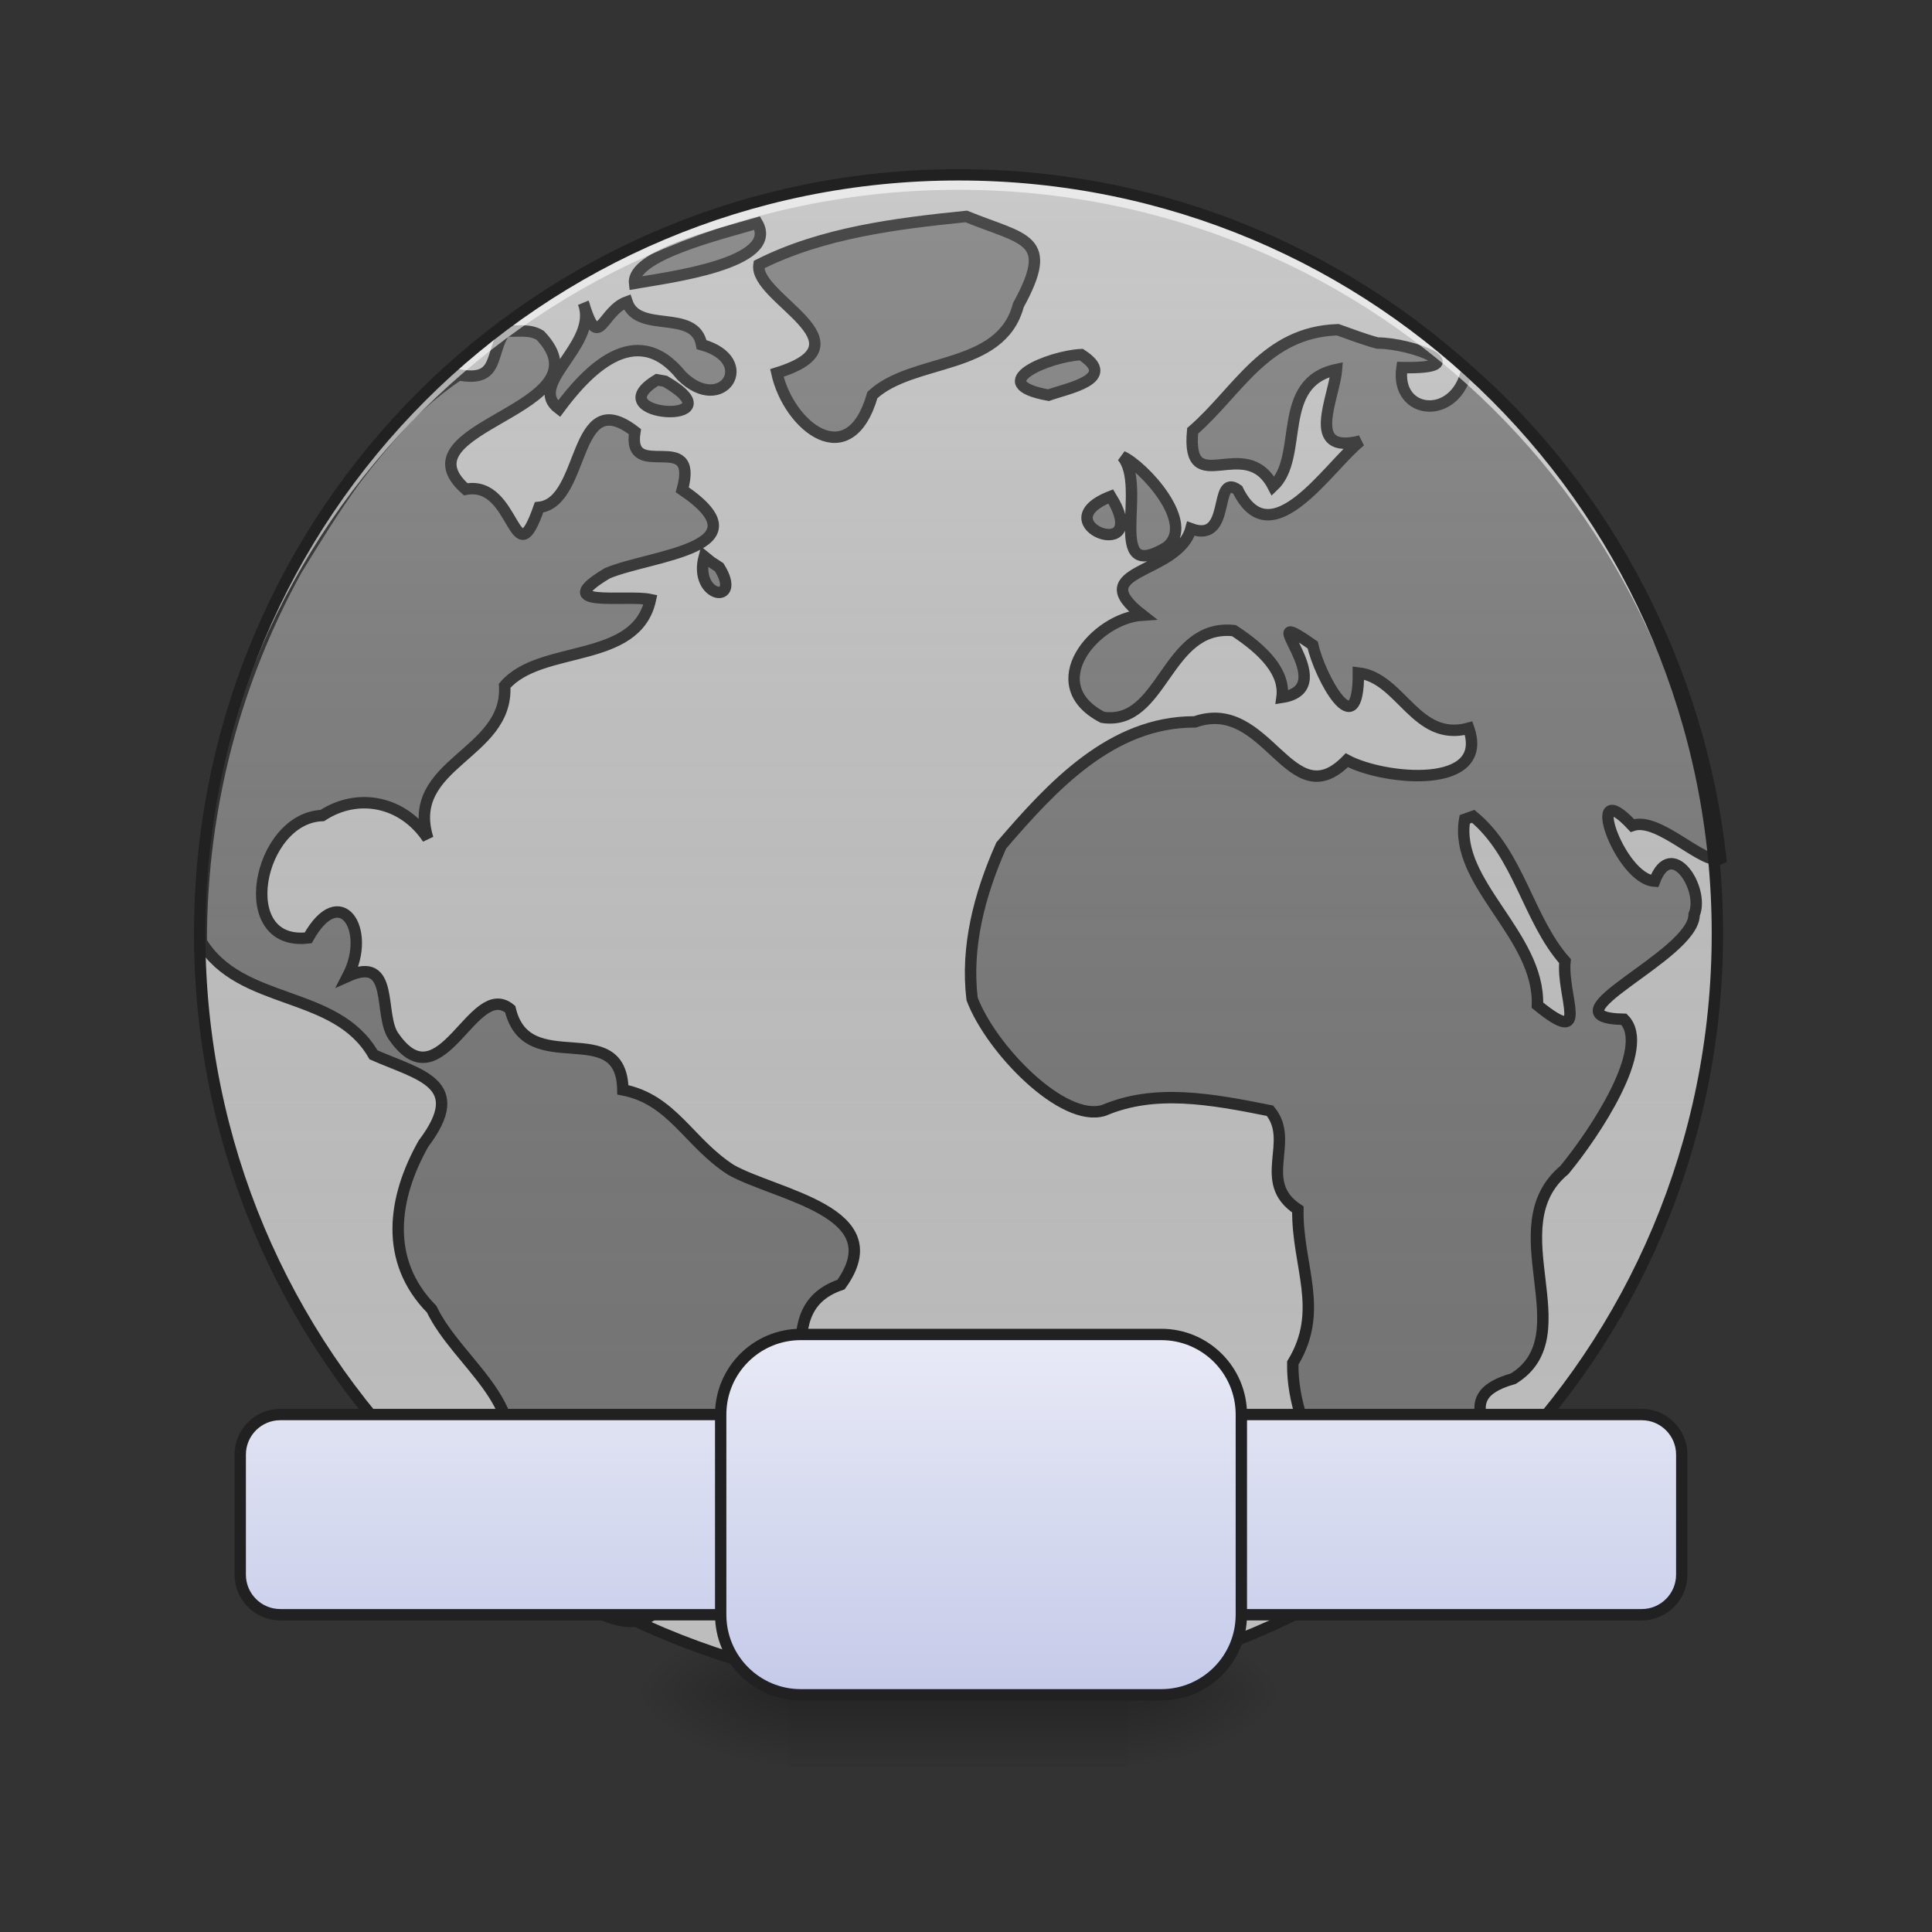 <?xml version="1.0" encoding="UTF-8"?>
<svg xmlns="http://www.w3.org/2000/svg" xmlns:xlink="http://www.w3.org/1999/xlink" width="48pt" height="48pt" viewBox="0 0 48 48" version="1.1">
<rect x="0" y="0" width="48" height="48" fill="#333333" stroke="none"/>
<defs>
<radialGradient id="radial0" gradientUnits="userSpaceOnUse" cx="450.909" cy="189.579" fx="450.909" fy="189.579" r="21.167" gradientTransform="matrix(0,-0.117,-0.211,-0,67.529,95.393)">
<stop offset="0" style="stop-color:rgb(0%,0%,0%);stop-opacity:0.314;"/>
<stop offset="0.222" style="stop-color:rgb(0%,0%,0%);stop-opacity:0.275;"/>
<stop offset="1" style="stop-color:rgb(0%,0%,0%);stop-opacity:0;"/>
</radialGradient>
<radialGradient id="radial1" gradientUnits="userSpaceOnUse" cx="450.909" cy="189.579" fx="450.909" fy="189.579" r="21.167" gradientTransform="matrix(-0,0.117,0.211,0,-19.899,-11.291)">
<stop offset="0" style="stop-color:rgb(0%,0%,0%);stop-opacity:0.314;"/>
<stop offset="0.222" style="stop-color:rgb(0%,0%,0%);stop-opacity:0.275;"/>
<stop offset="1" style="stop-color:rgb(0%,0%,0%);stop-opacity:0;"/>
</radialGradient>
<radialGradient id="radial2" gradientUnits="userSpaceOnUse" cx="450.909" cy="189.579" fx="450.909" fy="189.579" r="21.167" gradientTransform="matrix(-0,-0.117,0.211,-0,-19.899,95.393)">
<stop offset="0" style="stop-color:rgb(0%,0%,0%);stop-opacity:0.314;"/>
<stop offset="0.222" style="stop-color:rgb(0%,0%,0%);stop-opacity:0.275;"/>
<stop offset="1" style="stop-color:rgb(0%,0%,0%);stop-opacity:0;"/>
</radialGradient>
<radialGradient id="radial3" gradientUnits="userSpaceOnUse" cx="450.909" cy="189.579" fx="450.909" fy="189.579" r="21.167" gradientTransform="matrix(0,0.117,-0.211,0,67.529,-11.291)">
<stop offset="0" style="stop-color:rgb(0%,0%,0%);stop-opacity:0.314;"/>
<stop offset="0.222" style="stop-color:rgb(0%,0%,0%);stop-opacity:0.275;"/>
<stop offset="1" style="stop-color:rgb(0%,0%,0%);stop-opacity:0;"/>
</radialGradient>
<linearGradient id="linear0" gradientUnits="userSpaceOnUse" x1="255.323" y1="233.5" x2="255.323" y2="254.667" gradientTransform="matrix(0.02,0,0,0.094,17.954,20.158)">
<stop offset="0" style="stop-color:rgb(0%,0%,0%);stop-opacity:0.275;"/>
<stop offset="1" style="stop-color:rgb(0%,0%,0%);stop-opacity:0;"/>
</linearGradient>
<linearGradient id="linear1" gradientUnits="userSpaceOnUse" x1="254" y1="233.5" x2="254" y2="-168.667" gradientTransform="matrix(0.094,0,0,0.094,0,20.158)">
<stop offset="0" style="stop-color:rgb(34.51%,34.51%,34.51%);stop-opacity:0;"/>
<stop offset="1" style="stop-color:rgb(98.039%,98.039%,98.039%);stop-opacity:0.196;"/>
</linearGradient>
<linearGradient id="linear2" gradientUnits="userSpaceOnUse" x1="254" y1="233.5" x2="254" y2="138.25" gradientTransform="matrix(1,0,0,1,0,0)">
<stop offset="0" style="stop-color:rgb(77.255%,79.216%,91.373%);stop-opacity:1;"/>
<stop offset="1" style="stop-color:rgb(90.98%,91.765%,96.471%);stop-opacity:1;"/>
</linearGradient>
<linearGradient id="linear3" gradientUnits="userSpaceOnUse" x1="254" y1="233.5" x2="254" y2="138.25" gradientTransform="matrix(1,0,0,1,0,0)">
<stop offset="0" style="stop-color:rgb(77.255%,79.216%,91.373%);stop-opacity:1;"/>
<stop offset="1" style="stop-color:rgb(90.98%,91.765%,96.471%);stop-opacity:1;"/>
</linearGradient>
</defs>
<g id="surface1">
<path style=" stroke:none;fill-rule:nonzero;fill:url(#radial0);" d="M 28.031 42.051 L 32 42.051 L 32 40.066 L 28.031 40.066 Z M 28.031 42.051 "/>
<path style=" stroke:none;fill-rule:nonzero;fill:url(#radial1);" d="M 19.598 42.051 L 15.629 42.051 L 15.629 44.035 L 19.598 44.035 Z M 19.598 42.051 "/>
<path style=" stroke:none;fill-rule:nonzero;fill:url(#radial2);" d="M 19.598 42.051 L 15.629 42.051 L 15.629 40.066 L 19.598 40.066 Z M 19.598 42.051 "/>
<path style=" stroke:none;fill-rule:nonzero;fill:url(#radial3);" d="M 28.031 42.051 L 32 42.051 L 32 44.035 L 28.031 44.035 Z M 28.031 42.051 "/>
<path style=" stroke:none;fill-rule:nonzero;fill:url(#linear0);" d="M 19.598 41.555 L 28.031 41.555 L 28.031 43.898 L 19.598 43.898 Z M 19.598 41.555 "/>
<path style=" stroke:none;fill-rule:nonzero;fill:rgb(74.118%,74.118%,74.118%);fill-opacity:1;" d="M 23.816 4.344 C 34.227 4.344 42.668 12.785 42.668 23.199 C 42.668 33.609 34.227 42.051 23.816 42.051 C 13.402 42.051 4.961 33.609 4.961 23.199 C 4.961 12.785 13.402 4.344 23.816 4.344 Z M 23.816 4.344 "/>
<path style="fill-rule:nonzero;fill:rgb(45.882%,45.882%,45.882%);fill-opacity:1;stroke-width:11.339;stroke-linecap:round;stroke-linejoin:miter;stroke:rgb(12.941%,12.941%,12.941%);stroke-opacity:1;stroke-miterlimit:4;" d="M 960.223 215.098 C 890.466 222.184 817.087 231.317 754.259 262.967 C 748.905 296.665 868.421 340.755 772.052 370.673 C 783.862 423.739 844.171 471.923 867.004 392.561 C 907.158 355.242 994.866 368.626 1012.029 303.278 C 1048.719 236.355 1018.485 238.717 960.223 215.098 Z M 752.527 221.711 C 715.522 232.576 627.499 253.834 630.648 281.548 C 661.827 276.037 775.989 262.022 752.527 221.711 Z M 623.09 299.971 C 598.368 308.947 595.376 349.258 581.047 305.168 C 591.125 345.321 523.257 382.168 555.538 406.26 C 581.362 371.461 630.963 315.718 677.258 373.35 C 717.569 413.346 753.629 358.234 697.256 342.487 C 690.643 306.113 633.955 332.409 623.09 299.971 Z M 581.047 305.168 C 580.732 303.751 580.417 302.491 579.787 301.231 C 580.26 302.648 580.732 303.908 581.047 305.168 Z M 1329.479 327.685 C 1257.045 330.047 1230.591 388.939 1185.241 428.148 C 1178.628 498.378 1237.677 430.038 1265.234 483.261 C 1296.569 453.972 1266.966 380.121 1328.22 367.209 C 1326.173 395.08 1295.939 452.398 1351.997 438.226 C 1320.031 463.578 1263.187 554.908 1229.961 486.725 C 1205.082 469.404 1224.765 540.736 1183.509 525.462 C 1170.754 571.914 1075.173 564.828 1135.167 611.28 C 1088.715 614.272 1032.342 679.935 1095.643 712.845 C 1156.268 722.136 1158.157 619.311 1226.34 626.712 C 1256.573 646.552 1277.358 668.44 1274.052 693.005 C 1336.408 683.399 1239.724 595.534 1304.6 641.041 C 1311.213 671.904 1350.265 744.023 1349.95 668.755 C 1392.466 673.479 1406.952 738.04 1459.546 723.71 C 1481.118 785.752 1375.144 775.202 1338.455 755.518 C 1281.925 813.308 1259.88 692.06 1187.446 717.412 C 1104.462 717.097 1045.255 781.815 995.023 840.235 C 972.978 889.836 959.908 941.327 966.05 992.661 C 984.788 1042.42 1056.277 1116.114 1096.903 1103.517 C 1147.292 1082.101 1201.933 1091.707 1262.084 1103.832 C 1287.594 1134.537 1248.227 1174.534 1289.798 1201.933 C 1289.011 1258.148 1316.725 1302.08 1284.759 1354.516 C 1283.342 1433.092 1348.218 1496.55 1340.817 1576.228 C 1396.56 1552.765 1454.192 1516.076 1465.057 1456.082 C 1504.266 1431.832 1433.092 1389.946 1503.951 1370.105 C 1574.495 1326.33 1486.472 1219.411 1554.655 1162.724 C 1584.888 1126.034 1641.576 1041.003 1613.862 1012.974 C 1529.145 1011.4 1683.776 950.146 1683.619 908.89 C 1694.326 883.853 1661.101 831.102 1644.253 875.664 C 1609.138 873.617 1572.448 767.013 1622.207 820.394 C 1648.504 811.104 1693.539 861.02 1710.073 853.304 C 1689.603 667.495 1598.903 490.032 1457.814 367.052 C 1447.263 418.858 1386.009 412.874 1393.253 365.319 C 1468.521 366.737 1403.803 340.912 1368.846 340.912 C 1355.461 337.291 1342.392 332.252 1329.479 327.685 Z M 502.157 328.788 C 486.253 351.305 497.118 380.121 455.862 372.563 C 438.226 384.373 422.007 397.915 407.048 412.717 C 387.68 433.187 369.571 454.76 352.565 477.277 C 331.779 505.936 313.198 536.169 294.932 565.93 C 234.466 675.054 199.981 800.868 199.981 935.186 C 199.981 935.344 199.981 935.659 199.981 935.816 C 239.19 1000.377 333.669 982.898 371.146 1048.246 C 416.496 1068.245 466.412 1076.275 420.905 1136.427 C 390.514 1190.123 381.381 1252.794 428.935 1300.978 C 455.075 1354.989 526.092 1394.04 502.472 1462.538 C 521.21 1498.912 534.91 1522.847 535.539 1562.843 C 545.302 1570.401 556.325 1579.062 567.977 1586.935 C 578.37 1593.234 589.078 1599.217 599.785 1605.044 C 627.027 1616.539 653.009 1615.121 667.653 1577.172 C 750.165 1563.63 686.391 1447.736 756.778 1429.785 C 834.723 1404.118 755.833 1303.813 835.826 1276.571 C 887.947 1203.98 771.737 1188.076 726.387 1162.566 C 684.344 1135.482 668.283 1092.652 618.996 1083.046 C 617.736 1008.565 523.73 1073.598 507.038 1002.896 C 470.034 972.191 438.856 1097.848 391.616 1030.61 C 375.397 1009.352 393.191 948.728 345.636 970.144 C 369.571 924.006 338.235 875.035 306.27 932.037 C 231.159 941.013 256.196 812.836 320.284 810.474 C 356.029 787.169 400.749 796.459 425.156 833.306 C 401.851 758.353 505.621 750.165 501.527 681.51 C 537.114 639.781 632.223 660.882 646.395 595.849 C 622.618 590.652 544.672 604.824 603.564 569.709 C 646.552 551.443 764.336 545.145 678.046 486.725 C 695.209 424.369 622.618 480.584 630.963 428.935 C 568.45 380.594 582.622 499.165 535.697 504.204 C 510.188 577.11 513.022 476.647 462.79 486.253 C 391.144 422.637 607.344 407.52 536.957 333.354 C 526.249 326.583 513.967 329.89 502.157 328.788 Z M 1074.543 352.407 C 1043.208 353.824 976.6 380.909 1041.948 392.718 C 1060.686 385.947 1112.02 376.657 1074.543 352.407 Z M 653.009 377.444 C 590.652 414.921 737.882 423.424 660.882 378.861 Z M 1115.327 453.657 C 1141.308 483.418 1096.903 581.362 1159.259 543.885 C 1189.808 520.265 1135.482 462.318 1115.327 453.657 Z M 1103.832 493.339 C 1033.76 520.738 1146.662 562.938 1103.832 493.339 Z M 699.933 553.018 C 688.596 594.746 738.512 601.99 714.735 563.726 L 706.547 558.372 Z M 1464.112 811.261 C 1509.62 848.895 1518.438 913.456 1555.285 955.184 C 1551.663 989.669 1581.266 1042.42 1527.886 998.96 C 1530.248 929.203 1444.429 877.554 1455.609 814.253 Z M 1464.112 811.261 " transform="matrix(0.025,0,0,0.025,0,0)"/>
<path style=" stroke:none;fill-rule:nonzero;fill:url(#linear1);" d="M 23.816 4.344 C 34.227 4.344 42.668 12.785 42.668 23.199 C 42.668 33.609 34.227 42.051 23.816 42.051 C 13.402 42.051 4.961 33.609 4.961 23.199 C 4.961 12.785 13.402 4.344 23.816 4.344 Z M 23.816 4.344 "/>
<path style=" stroke:none;fill-rule:nonzero;fill:rgb(100%,100%,100%);fill-opacity:0.588;" d="M 23.816 4.344 C 13.371 4.344 4.961 12.754 4.961 23.199 C 4.961 23.258 4.961 23.32 4.961 23.383 C 5.062 13.023 13.434 4.715 23.816 4.715 C 34.199 4.715 42.57 13.023 42.668 23.383 C 42.668 23.32 42.668 23.258 42.668 23.199 C 42.668 12.754 34.258 4.344 23.816 4.344 Z M 23.816 4.344 "/>
<path style=" stroke:none;fill-rule:nonzero;fill:rgb(12.941%,12.941%,12.941%);fill-opacity:1;" d="M 23.816 4.203 C 13.293 4.203 4.82 12.676 4.82 23.199 C 4.82 33.719 13.293 42.191 23.816 42.191 C 34.336 42.191 42.809 33.719 42.809 23.199 C 42.809 12.676 34.336 4.203 23.816 4.203 Z M 23.816 4.484 C 34.184 4.484 42.527 12.828 42.527 23.199 C 42.527 33.566 34.184 41.91 23.816 41.91 C 13.445 41.91 5.102 33.566 5.102 23.199 C 5.102 12.828 13.445 4.484 23.816 4.484 Z M 23.816 4.484 "/>
<path style="fill-rule:nonzero;fill:url(#linear2);stroke-width:3;stroke-linecap:square;stroke-linejoin:bevel;stroke:rgb(12.941%,12.941%,12.941%);stroke-opacity:1;stroke-miterlimit:4;" d="M 74.076 159.423 L 433.917 159.423 C 439.75 159.423 444.499 164.172 444.499 170.005 L 444.499 201.752 C 444.499 207.585 439.75 212.334 433.917 212.334 L 74.076 212.334 C 68.243 212.334 63.494 207.585 63.494 201.752 L 63.494 170.005 C 63.494 164.172 68.243 159.423 74.076 159.423 Z M 74.076 159.423 " transform="matrix(0.094,0,0,0.094,0,20.158)"/>
<path style="fill-rule:nonzero;fill:url(#linear3);stroke-width:3;stroke-linecap:square;stroke-linejoin:bevel;stroke:rgb(12.941%,12.941%,12.941%);stroke-opacity:1;stroke-miterlimit:4;" d="M 211.646 138.258 L 306.929 138.258 C 318.595 138.258 328.094 147.715 328.094 159.423 L 328.094 212.334 C 328.094 224.041 318.595 233.499 306.929 233.499 L 211.646 233.499 C 199.981 233.499 190.482 224.041 190.482 212.334 L 190.482 159.423 C 190.482 147.715 199.981 138.258 211.646 138.258 Z M 211.646 138.258 " transform="matrix(0.094,0,0,0.094,0,20.158)"/>
</g>
</svg>
